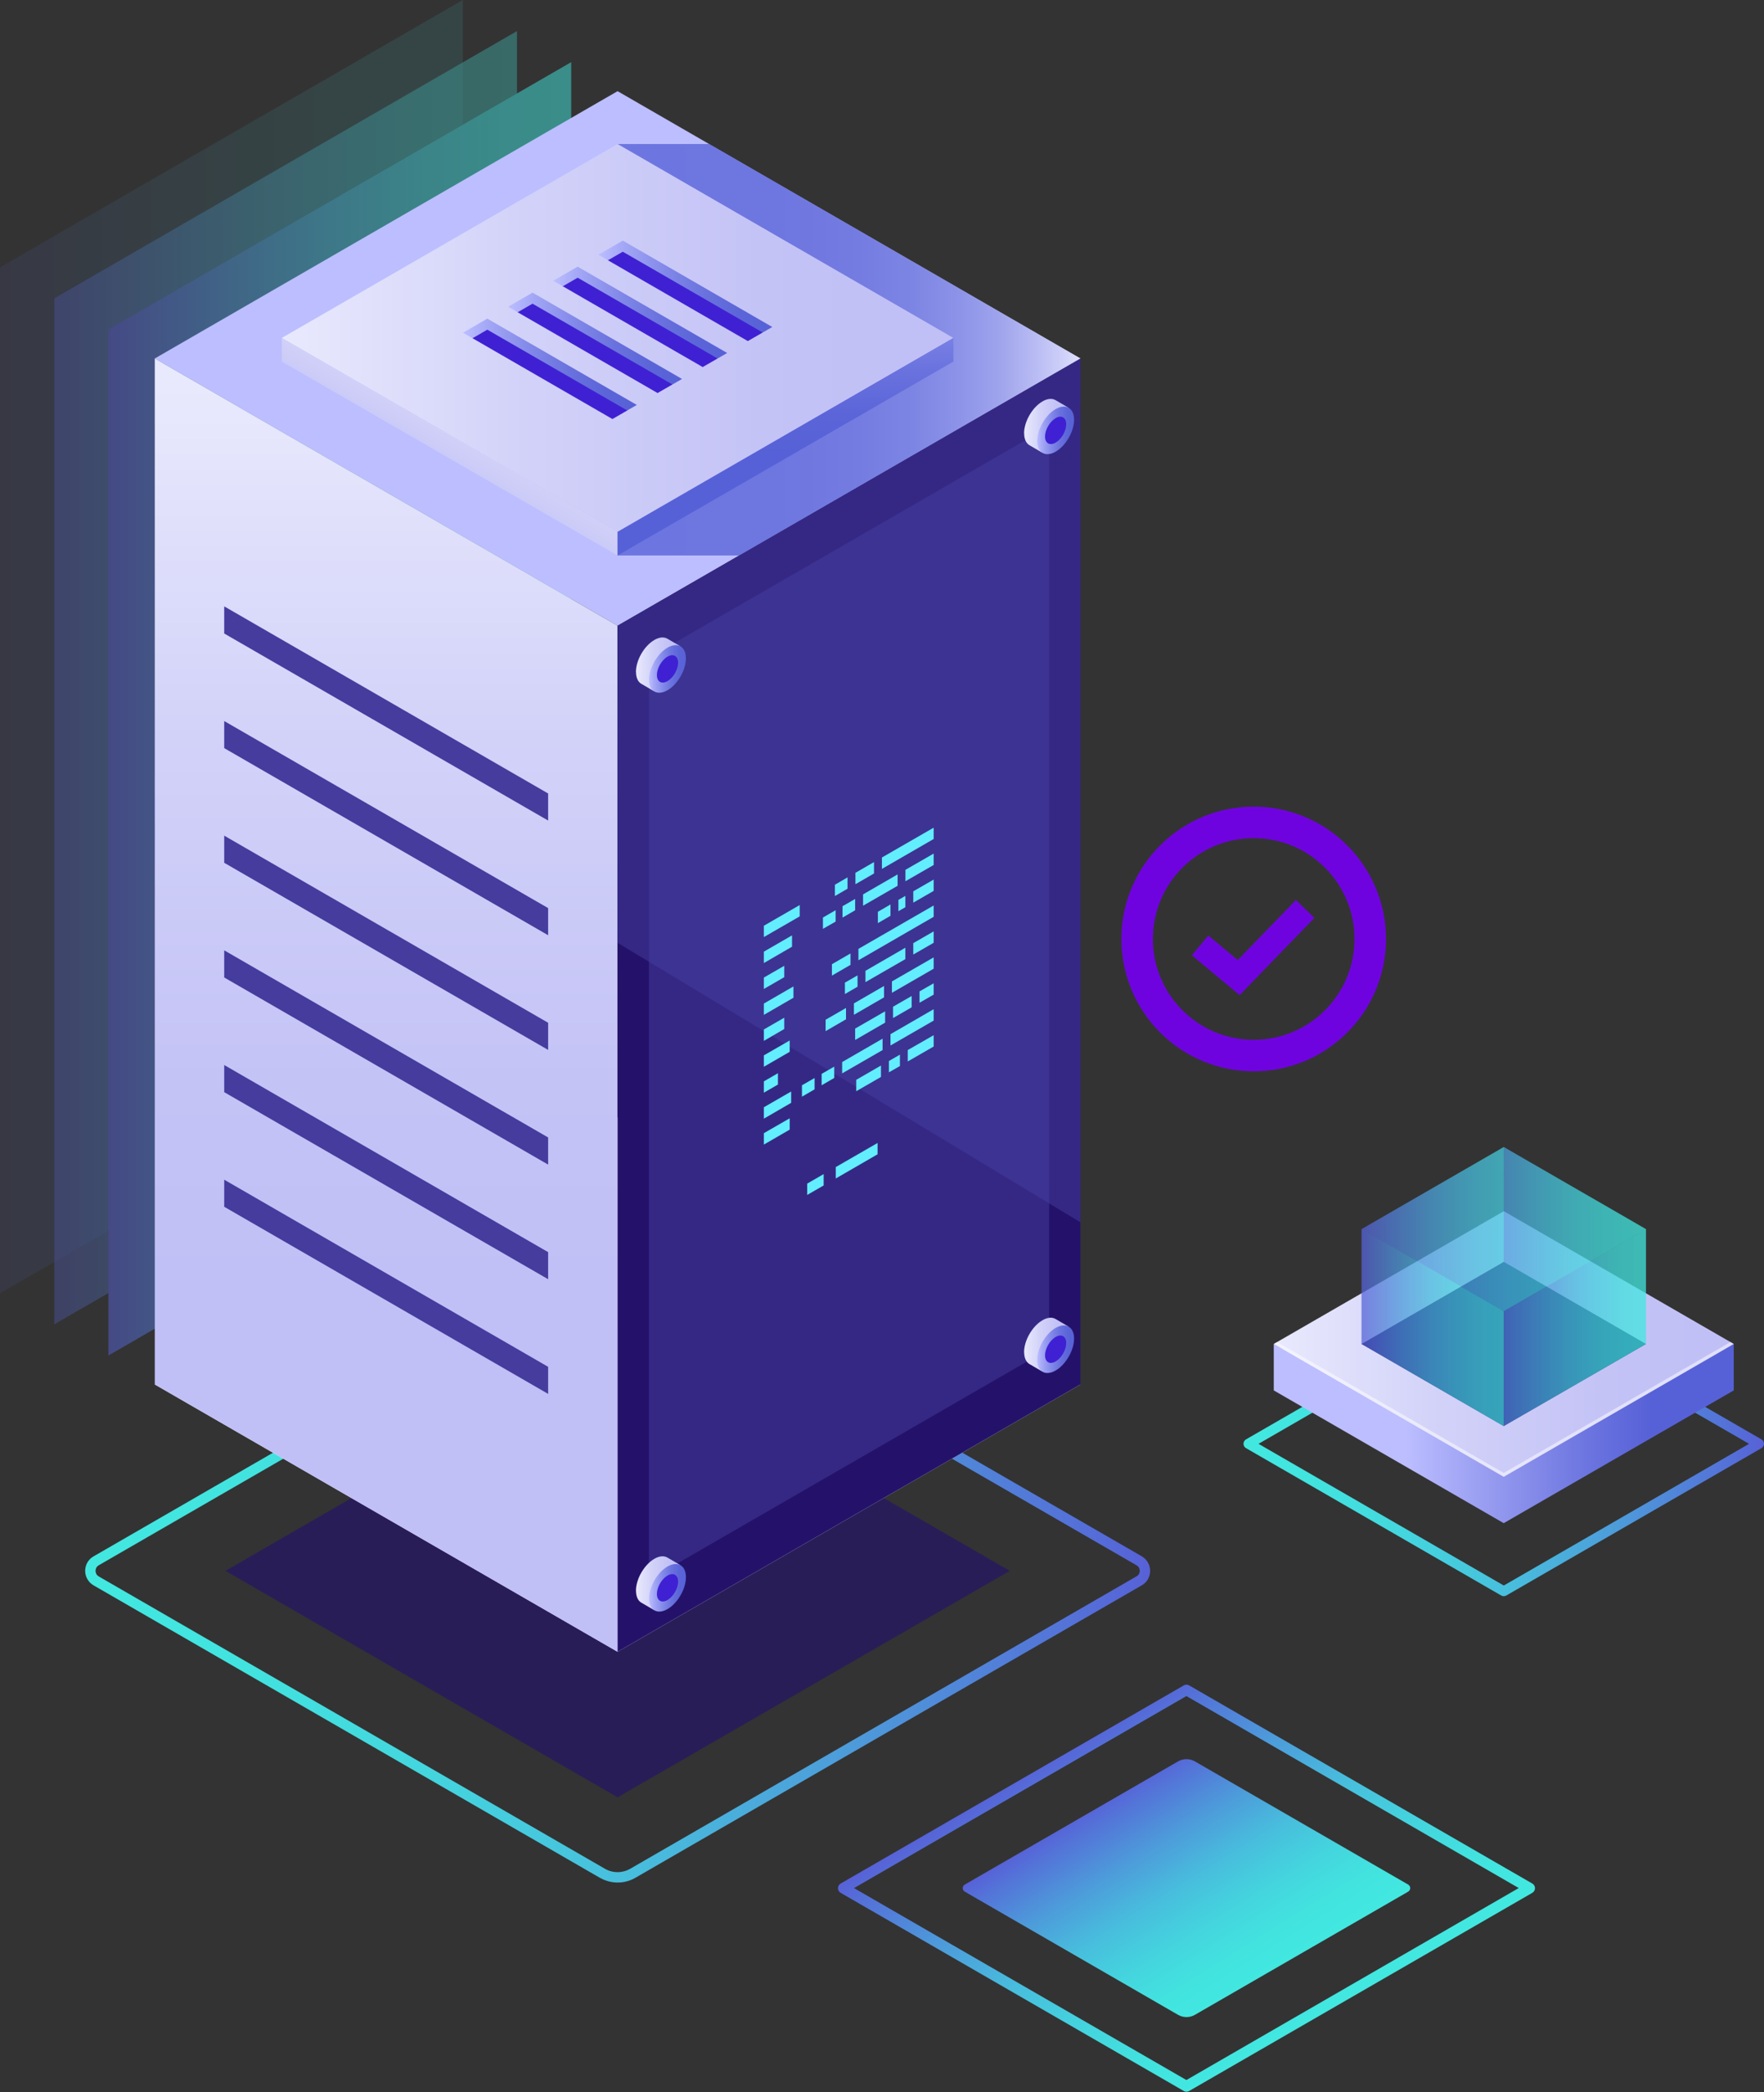 <svg width="280" height="332" viewBox="0 0 280 332" fill="none" xmlns="http://www.w3.org/2000/svg">
<rect x="0" y="0" width="280" height="332" fill="#333333" stroke="none"/>
<g clip-path="url(#clip0_1777_8277)">
<g opacity="0.5">
<path opacity="0.2" d="M73.461 0V162.817L0 205.226V42.42L73.461 0Z" fill="url(#paint0_linear_1777_8277)"/>
<path opacity="0.6" d="M82.065 4.93V167.747L8.604 210.156V47.35L82.065 4.93Z" fill="url(#paint1_linear_1777_8277)"/>
<path d="M90.669 9.859V172.676L17.208 215.097V52.28L90.669 9.859Z" fill="url(#paint2_linear_1777_8277)"/>
</g>
<path d="M98.029 99.296L171.501 56.887L98.029 14.467L24.568 56.887L98.029 99.296Z" fill="#BCBEFF"/>
<path d="M95.218 297.979L14.858 251.574C14.029 251.09 13.522 250.226 13.522 249.27C13.522 248.314 14.017 247.439 14.858 246.967L95.23 200.561C96.958 199.559 99.111 199.559 100.851 200.561L181.223 246.955C182.052 247.439 182.559 248.303 182.559 249.27C182.559 250.238 182.063 251.102 181.223 251.574L100.851 297.979C99.987 298.486 99.008 298.728 98.04 298.728C97.073 298.728 96.094 298.475 95.23 297.979H95.218ZM180.393 250.157C180.854 249.892 180.912 249.443 180.912 249.27C180.912 249.098 180.865 248.648 180.393 248.383L100.033 201.989C98.812 201.287 97.28 201.287 96.048 201.989L15.676 248.383C15.215 248.648 15.169 249.098 15.169 249.27C15.169 249.443 15.215 249.892 15.676 250.157L96.036 296.551C97.269 297.265 98.789 297.254 100.021 296.551L180.393 250.146V250.157Z" fill="url(#paint3_linear_1777_8277)"/>
<g opacity="0.67">
<path d="M98.029 285.206L160.283 249.27L98.029 213.334L35.786 249.27L98.029 285.206Z" fill="#24126A"/>
</g>
<path d="M98.029 262.113L171.501 219.692L98.029 177.283L24.568 219.692L98.029 262.113Z" fill="white"/>
<path d="M24.568 56.887V219.692L98.029 262.113V99.296L24.568 56.887Z" fill="url(#paint4_linear_1777_8277)"/>
<path d="M171.501 56.887V219.692L98.029 262.113V99.296L171.501 56.887Z" fill="#24126A"/>
<g opacity="0.51">
<path d="M166.526 67.679V214.026L103.004 250.699V104.352L166.526 67.679Z" fill="#453C9E"/>
</g>
<path d="M35.59 96.221V100.528L87.006 130.21V125.914L35.59 96.221Z" fill="#453C9E"/>
<path d="M35.59 114.419V118.715L87.006 148.408V144.101L35.59 114.419Z" fill="#453C9E"/>
<path d="M35.59 132.605V136.913L87.006 166.606V162.299L35.59 132.605Z" fill="#453C9E"/>
<path d="M35.59 150.804V155.112L87.006 184.805V180.497L35.59 150.804Z" fill="#453C9E"/>
<path d="M35.59 169.002V173.31L87.006 202.992V198.695L35.59 169.002Z" fill="#453C9E"/>
<path d="M35.59 187.2V191.497L87.006 221.19V216.894L35.59 187.2Z" fill="#453C9E"/>
<path opacity="0.78" d="M98.029 88.147H117.333L171.501 56.887L112.564 22.852H98.029V88.147Z" fill="url(#paint5_linear_1777_8277)"/>
<path d="M98.029 84.403L151.333 53.627L98.029 22.852L44.724 53.627L98.029 84.403Z" fill="url(#paint6_linear_1777_8277)"/>
<path d="M44.724 53.627V57.371L98.029 88.147V84.403L44.724 53.627Z" fill="url(#paint7_linear_1777_8277)"/>
<path d="M151.334 53.627V57.371L98.029 88.147V84.403L151.334 53.627Z" fill="url(#paint8_linear_1777_8277)"/>
<path d="M118.703 54.123L121.065 52.764L120.869 51.658L98.973 38.907L95.933 40.359L96.497 41.303L118.703 54.123Z" fill="#3F21D3"/>
<path d="M98.858 39.944L96.497 41.303L94.977 40.428L98.858 38.182L122.585 51.888L121.065 52.764L98.858 39.944Z" fill="url(#paint9_linear_1777_8277)"/>
<path d="M111.539 58.246L113.901 56.887L113.705 55.781L91.809 43.031L88.769 44.482L89.333 45.427L111.539 58.246Z" fill="#3F21D3"/>
<path d="M91.694 44.068L89.333 45.427L87.812 44.551L91.694 42.317L115.421 56.012L113.901 56.887L91.694 44.068Z" fill="url(#paint10_linear_1777_8277)"/>
<path d="M104.375 62.369L106.736 61.01L106.54 59.905L84.645 47.154L81.604 48.606L82.169 49.55L104.375 62.369Z" fill="#3F21D3"/>
<path d="M84.53 48.191L82.169 49.55L80.648 48.675L84.53 46.44L108.257 60.135L106.736 61.01L84.53 48.191Z" fill="url(#paint11_linear_1777_8277)"/>
<path d="M97.211 66.493L99.572 65.134L99.376 64.028L77.469 51.289L74.429 52.729L75.005 53.673L97.211 66.493Z" fill="#3F21D3"/>
<path d="M77.354 52.314L75.004 53.673L73.484 52.798L77.354 50.564L101.081 64.258L99.561 65.134L77.354 52.314Z" fill="url(#paint12_linear_1777_8277)"/>
<g opacity="0.51">
<path d="M171.501 193.961L98.029 149.606V99.296L171.501 56.887V193.961Z" fill="#453C9E"/>
</g>
<path d="M100.943 106.621C100.943 104.755 102.256 102.486 103.868 101.553C104.675 101.081 105.412 101.046 105.942 101.357L108.015 102.567L106.736 102.613C106.771 102.809 106.794 103.016 106.794 103.246C106.794 105.112 105.481 107.381 103.868 108.314C103.65 108.441 103.442 108.533 103.246 108.591L103.845 109.708L101.818 108.522C101.277 108.222 100.954 107.566 100.954 106.621H100.943Z" fill="url(#paint13_linear_1777_8277)"/>
<path d="M103.028 107.842C103.028 109.708 104.341 110.457 105.953 109.535C107.566 108.602 108.879 106.333 108.879 104.467C108.879 102.601 107.566 101.853 105.953 102.774C104.341 103.707 103.028 105.976 103.028 107.842Z" fill="url(#paint14_linear_1777_8277)"/>
<path d="M104.271 107.116C104.271 108.188 105.02 108.625 105.953 108.084C106.886 107.543 107.635 106.241 107.635 105.17C107.635 104.099 106.886 103.661 105.953 104.202C105.02 104.744 104.271 106.045 104.271 107.116Z" fill="#3F21D3"/>
<path d="M162.552 68.762C162.552 66.896 163.865 64.627 165.478 63.694C166.284 63.222 167.021 63.187 167.551 63.498L169.624 64.708L168.346 64.754C168.38 64.95 168.403 65.157 168.403 65.387C168.403 67.253 167.09 69.522 165.478 70.455C165.259 70.582 165.051 70.674 164.856 70.732L165.454 71.849L163.427 70.662C162.898 70.363 162.564 69.707 162.564 68.762H162.552Z" fill="url(#paint15_linear_1777_8277)"/>
<path d="M164.637 69.983C164.637 71.849 165.95 72.597 167.562 71.676C169.175 70.755 170.488 68.474 170.488 66.608C170.488 64.742 169.175 63.994 167.562 64.915C165.95 65.836 164.637 68.117 164.637 69.983Z" fill="url(#paint16_linear_1777_8277)"/>
<path d="M165.881 69.269C165.881 70.34 166.629 70.778 167.562 70.236C168.495 69.695 169.244 68.393 169.244 67.322C169.244 66.251 168.495 65.813 167.562 66.355C166.629 66.896 165.881 68.198 165.881 69.269Z" fill="#3F21D3"/>
<path d="M100.943 252.426C100.943 250.56 102.256 248.291 103.868 247.358C104.675 246.886 105.412 246.852 105.942 247.163L108.015 248.372L106.736 248.418C106.771 248.614 106.794 248.821 106.794 249.052C106.794 250.917 105.481 253.187 103.868 254.119C103.65 254.246 103.442 254.338 103.246 254.396L103.845 255.513L101.818 254.327C101.277 254.027 100.954 253.371 100.954 252.426H100.943Z" fill="url(#paint17_linear_1777_8277)"/>
<path d="M103.028 253.647C103.028 255.513 104.341 256.262 105.953 255.34C107.566 254.407 108.879 252.138 108.879 250.272C108.879 248.407 107.566 247.658 105.953 248.579C104.341 249.512 103.028 251.781 103.028 253.647Z" fill="url(#paint18_linear_1777_8277)"/>
<path d="M104.271 252.933C104.271 254.004 105.02 254.442 105.953 253.901C106.886 253.359 107.635 252.058 107.635 250.987C107.635 249.915 106.886 249.478 105.953 250.019C105.02 250.56 104.271 251.862 104.271 252.933Z" fill="#3F21D3"/>
<path d="M162.552 214.567C162.552 212.701 163.865 210.432 165.478 209.499C166.284 209.027 167.021 208.992 167.551 209.303L169.624 210.513L168.346 210.559C168.38 210.755 168.403 210.962 168.403 211.192C168.403 213.058 167.09 215.327 165.478 216.26C165.259 216.387 165.051 216.479 164.856 216.537L165.454 217.654L163.427 216.467C162.898 216.168 162.564 215.511 162.564 214.567H162.552Z" fill="url(#paint19_linear_1777_8277)"/>
<path d="M164.637 215.788C164.637 217.654 165.95 218.402 167.562 217.481C169.175 216.548 170.488 214.279 170.488 212.413C170.488 210.547 169.175 209.799 167.562 210.72C165.95 211.653 164.637 213.922 164.637 215.788Z" fill="url(#paint20_linear_1777_8277)"/>
<path d="M165.881 215.074C165.881 216.145 166.629 216.583 167.562 216.041C168.495 215.5 169.244 214.198 169.244 213.127C169.244 212.056 168.495 211.618 167.562 212.16C166.629 212.701 165.881 214.003 165.881 215.074Z" fill="#3F21D3"/>
<path d="M238.294 253.187L197.774 229.794C197.532 229.655 197.382 229.391 197.382 229.103C197.382 228.815 197.532 228.561 197.774 228.412L238.294 205.019C238.536 204.88 238.847 204.88 239.088 205.019L279.608 228.412C279.85 228.55 280 228.815 280 229.103C280 229.391 279.85 229.644 279.608 229.794L239.088 253.187C238.962 253.256 238.823 253.29 238.697 253.29C238.57 253.29 238.42 253.256 238.305 253.187H238.294ZM238.697 206.631L199.766 229.114L238.697 251.597L277.627 229.114L238.697 206.643V206.631Z" fill="url(#paint21_linear_1777_8277)"/>
<path d="M202.185 220.637V213.265L238.697 233.41L275.197 213.265V220.637L238.685 241.703L202.185 220.637Z" fill="url(#paint22_linear_1777_8277)"/>
<path d="M238.685 234.343L275.197 213.265L238.697 192.199L202.185 213.265L238.685 234.343Z" fill="url(#paint23_linear_1777_8277)"/>
<path opacity="0.5" d="M238.685 233.733L274.667 212.966L275.197 213.265L238.685 234.343L202.185 213.265L202.715 212.966L238.685 233.733Z" fill="white"/>
<path d="M238.685 226.292L261.26 213.266L238.697 200.239L216.122 213.266L238.685 226.292Z" fill="#0F054C"/>
<path opacity="0.5" d="M238.685 226.292L261.26 213.266L238.697 200.239L216.122 213.266L238.685 226.292Z" fill="url(#paint24_linear_1777_8277)"/>
<path opacity="0.5" d="M238.697 182.017L216.122 195.044V213.265L238.697 200.239V182.017Z" fill="url(#paint25_linear_1777_8277)"/>
<path opacity="0.5" d="M238.685 200.239L261.26 213.265V195.044L238.697 182.017L238.685 200.239Z" fill="url(#paint26_linear_1777_8277)"/>
<path opacity="0.5" d="M238.685 208.071L261.26 195.044L238.697 182.017L216.122 195.044L238.685 208.071Z" fill="url(#paint27_linear_1777_8277)"/>
<path opacity="0.5" d="M238.685 208.071V226.292L216.122 213.266V195.044L238.685 208.071Z" fill="url(#paint28_linear_1777_8277)"/>
<path opacity="0.5" d="M261.26 195.044V213.266L238.685 226.292V208.071L261.26 195.044Z" fill="url(#paint29_linear_1777_8277)"/>
<g style="mix-blend-mode:lighten">
<path d="M139.988 137.881L148.201 133.135V131.339L139.988 136.072V137.881Z" fill="#62EEFF"/>
<path d="M135.784 140.311L138.733 138.606V136.798L135.784 138.503V140.311Z" fill="#62EEFF"/>
<path d="M132.525 142.188L134.529 141.025V139.228L132.525 140.392V142.188Z" fill="#62EEFF"/>
<path d="M143.72 139.839L148.201 137.259V135.45L143.72 138.03V139.839Z" fill="#62EEFF"/>
<path d="M136.994 143.72L142.476 140.564V138.756L136.994 141.924V143.72Z" fill="#62EEFF"/>
<path d="M133.734 145.609L135.738 144.446V142.649L133.734 143.801V145.609Z" fill="#62EEFF"/>
<path d="M130.624 147.395L132.64 146.243V144.435L130.624 145.598V147.395Z" fill="#62EEFF"/>
<path d="M144.964 143.237L148.201 141.371V139.574L144.964 141.44V143.237Z" fill="#62EEFF"/>
<path d="M142.603 144.596L143.709 143.962V142.166L142.603 142.799V144.596Z" fill="#62EEFF"/>
<path d="M139.344 146.485L141.348 145.321V143.525L139.344 144.688V146.485Z" fill="#62EEFF"/>
<path d="M136.257 152.382L148.201 145.483V143.686L136.257 150.573V152.382Z" fill="#62EEFF"/>
<path d="M132.052 154.812L135.001 153.107V151.299L132.052 153.004V154.812Z" fill="#62EEFF"/>
<path d="M144.964 151.472L148.201 149.606V147.798L144.964 149.664V151.472Z" fill="#62EEFF"/>
<path d="M137.374 155.849L143.709 152.197V150.389L137.374 154.052V155.849Z" fill="#62EEFF"/>
<path d="M134.114 157.738L136.118 156.574V154.778L134.114 155.929V157.738Z" fill="#62EEFF"/>
<path d="M141.578 157.542L148.201 153.718V151.921L141.578 155.734V157.542Z" fill="#62EEFF"/>
<path d="M135.542 161.032L140.322 158.268V156.459L135.542 159.224V161.032Z" fill="#62EEFF"/>
<path d="M131.051 163.623L134.287 161.746V159.949L131.051 161.815V163.623Z" fill="#62EEFF"/>
<path d="M145.955 159.12L148.201 157.83V156.033L145.955 157.323V159.12Z" fill="#62EEFF"/>
<path d="M141.751 161.55L144.711 159.845V158.049L141.751 159.753V161.55Z" fill="#62EEFF"/>
<path d="M135.738 165.029L140.495 162.276V160.479L135.738 163.22V165.029Z" fill="#62EEFF"/>
<path d="M141.347 165.904L148.201 161.953V160.145L141.347 164.107V165.904Z" fill="#62EEFF"/>
<path d="M133.677 170.327L140.092 166.629V164.821L133.677 168.53V170.327Z" fill="#62EEFF"/>
<path d="M130.417 172.216L132.421 171.052V169.256L130.417 170.407V172.216Z" fill="#62EEFF"/>
<path d="M127.296 174.024L129.3 172.861V171.064L127.296 172.216V174.024Z" fill="#62EEFF"/>
<path d="M144.089 168.438L148.201 166.065V164.268L144.089 166.629V168.438Z" fill="#62EEFF"/>
<path d="M126.939 145.413L121.249 148.696V146.899L126.939 143.617V145.413Z" fill="#62EEFF"/>
<path d="M125.718 150.228L121.249 152.819V151.011L125.718 148.431V150.228Z" fill="#62EEFF"/>
<path d="M124.485 155.065L121.249 156.931V155.123L124.485 153.257V155.065Z" fill="#62EEFF"/>
<path d="M125.948 158.325L121.249 161.043V159.247L125.948 156.528V158.325Z" fill="#62EEFF"/>
<path d="M124.485 163.289L121.249 165.167V163.358L124.485 161.492V163.289Z" fill="#62EEFF"/>
<path d="M125.349 166.906L121.249 169.279V167.47L125.349 165.109V166.906Z" fill="#62EEFF"/>
<path d="M123.483 172.1L121.249 173.39V171.594L123.483 170.304V172.1Z" fill="#62EEFF"/>
<path d="M125.58 175.003L121.249 177.514V175.705L125.58 173.206V175.003Z" fill="#62EEFF"/>
<path d="M125.349 179.253L121.249 181.626V179.817L125.349 177.456V179.253Z" fill="#62EEFF"/>
<path d="M141.094 170.165L142.845 169.163V167.355L141.094 168.369V170.165Z" fill="#62EEFF"/>
<path d="M135.911 173.16L139.839 170.891V169.083L135.911 171.352V173.16Z" fill="#62EEFF"/>
<path d="M132.663 187.005L139.297 183.169V181.372L132.663 185.196V187.005Z" fill="#62EEFF"/>
<path d="M128.125 189.619L130.74 188.11V186.313L128.125 187.822V189.619Z" fill="#62EEFF"/>
</g>
<path d="M188.329 331.923C188.179 331.923 188.03 331.888 187.903 331.808L133.435 300.364C133.17 300.214 133.009 299.926 133.009 299.627C133.009 299.327 133.17 299.039 133.435 298.889L187.903 267.446C188.168 267.296 188.49 267.296 188.755 267.446L243.223 298.889C243.488 299.039 243.649 299.327 243.649 299.627C243.649 299.926 243.488 300.214 243.223 300.364L188.755 331.808C188.628 331.888 188.479 331.923 188.329 331.923ZM135.566 299.615L188.317 330.068L241.069 299.604L188.317 269.139L135.566 299.604V299.615Z" fill="url(#paint30_linear_1777_8277)"/>
<path d="M189.665 319.725L223.516 300.179C223.954 299.926 223.954 299.304 223.516 299.051L189.665 279.505C188.836 279.033 187.822 279.033 186.993 279.505L153.142 299.051C152.704 299.304 152.704 299.926 153.142 300.179L186.993 319.725C187.822 320.198 188.836 320.198 189.665 319.725Z" fill="url(#paint31_linear_1777_8277)"/>
<path d="M190.489 150.021L196.617 155.128L207.17 144.234" stroke="#6F03E0" stroke-width="4.085"/>
<circle cx="199" cy="149" r="18.5" stroke="#6F03E0" stroke-width="5"/>
</g>
<defs>
<linearGradient id="paint0_linear_1777_8277" x1="73.473" y1="102.613" x2="0" y2="102.613" gradientUnits="userSpaceOnUse">
<stop stop-color="#42E8E0"/>
<stop offset="0.15" stop-color="#42E3DF"/>
<stop offset="0.33" stop-color="#44D4DE"/>
<stop offset="0.52" stop-color="#48BDDD"/>
<stop offset="0.72" stop-color="#4D9BDA"/>
<stop offset="0.93" stop-color="#5471D8"/>
<stop offset="1" stop-color="#5761D7"/>
</linearGradient>
<linearGradient id="paint1_linear_1777_8277" x1="82.065" y1="107.543" x2="8.604" y2="107.543" gradientUnits="userSpaceOnUse">
<stop stop-color="#42E8E0"/>
<stop offset="0.15" stop-color="#42E3DF"/>
<stop offset="0.33" stop-color="#44D4DE"/>
<stop offset="0.52" stop-color="#48BDDD"/>
<stop offset="0.72" stop-color="#4D9BDA"/>
<stop offset="0.93" stop-color="#5471D8"/>
<stop offset="1" stop-color="#5761D7"/>
</linearGradient>
<linearGradient id="paint2_linear_1777_8277" x1="90.669" y1="112.472" x2="17.208" y2="112.472" gradientUnits="userSpaceOnUse">
<stop stop-color="#42E8E0"/>
<stop offset="0.15" stop-color="#42E3DF"/>
<stop offset="0.33" stop-color="#44D4DE"/>
<stop offset="0.52" stop-color="#48BDDD"/>
<stop offset="0.72" stop-color="#4D9BDA"/>
<stop offset="0.93" stop-color="#5471D8"/>
<stop offset="1" stop-color="#5761D7"/>
</linearGradient>
<linearGradient id="paint3_linear_1777_8277" x1="182.547" y1="249.27" x2="13.522" y2="249.27" gradientUnits="userSpaceOnUse">
<stop stop-color="#5761D7"/>
<stop offset="0.07" stop-color="#5471D8"/>
<stop offset="0.28" stop-color="#4D9BDA"/>
<stop offset="0.48" stop-color="#48BDDD"/>
<stop offset="0.67" stop-color="#44D4DE"/>
<stop offset="0.85" stop-color="#42E3DF"/>
<stop offset="1" stop-color="#42E8E0"/>
</linearGradient>
<linearGradient id="paint4_linear_1777_8277" x1="61.298" y1="216.272" x2="61.298" y2="61.241" gradientUnits="userSpaceOnUse">
<stop stop-color="#C0BFF6"/>
<stop offset="0.29" stop-color="#C4C3F6"/>
<stop offset="0.64" stop-color="#D2D2F9"/>
<stop offset="1" stop-color="#E9E9FD"/>
</linearGradient>
<linearGradient id="paint5_linear_1777_8277" x1="171.501" y1="55.505" x2="98.029" y2="55.505" gradientUnits="userSpaceOnUse">
<stop stop-color="#E9E9FD"/>
<stop offset="0.04" stop-color="#D3D4F7"/>
<stop offset="0.11" stop-color="#B2B5EE"/>
<stop offset="0.18" stop-color="#959BE7"/>
<stop offset="0.27" stop-color="#7E85E1"/>
<stop offset="0.36" stop-color="#6C75DC"/>
<stop offset="0.48" stop-color="#6069D9"/>
<stop offset="0.64" stop-color="#5962D7"/>
<stop offset="1" stop-color="#5761D7"/>
</linearGradient>
<linearGradient id="paint6_linear_1777_8277" x1="151.333" y1="53.627" x2="44.724" y2="53.627" gradientUnits="userSpaceOnUse">
<stop stop-color="#C0BFF6"/>
<stop offset="0.29" stop-color="#C4C3F6"/>
<stop offset="0.64" stop-color="#D2D2F9"/>
<stop offset="1" stop-color="#E9E9FD"/>
</linearGradient>
<linearGradient id="paint7_linear_1777_8277" x1="64.5" y1="82.906" x2="77.458" y2="60.273" gradientUnits="userSpaceOnUse">
<stop stop-color="#C0BFF6"/>
<stop offset="0.29" stop-color="#C4C3F6"/>
<stop offset="0.64" stop-color="#D2D2F9"/>
<stop offset="1" stop-color="#E9E9FD"/>
</linearGradient>
<linearGradient id="paint8_linear_1777_8277" x1="124.681" y1="72.171" x2="124.681" y2="37.652" gradientUnits="userSpaceOnUse">
<stop stop-color="#5761D7"/>
<stop offset="0.18" stop-color="#5B65D8"/>
<stop offset="0.39" stop-color="#6A72DE"/>
<stop offset="0.61" stop-color="#8188E8"/>
<stop offset="0.85" stop-color="#A2A6F5"/>
<stop offset="1" stop-color="#BCBEFF"/>
</linearGradient>
<linearGradient id="paint9_linear_1777_8277" x1="122.585" y1="45.473" x2="94.977" y2="45.473" gradientUnits="userSpaceOnUse">
<stop stop-color="#5761D7"/>
<stop offset="0.18" stop-color="#5B65D8"/>
<stop offset="0.39" stop-color="#6A72DE"/>
<stop offset="0.61" stop-color="#8188E8"/>
<stop offset="0.85" stop-color="#A2A6F5"/>
<stop offset="1" stop-color="#BCBEFF"/>
</linearGradient>
<linearGradient id="paint10_linear_1777_8277" x1="115.421" y1="49.596" x2="87.812" y2="49.596" gradientUnits="userSpaceOnUse">
<stop stop-color="#5761D7"/>
<stop offset="0.18" stop-color="#5B65D8"/>
<stop offset="0.39" stop-color="#6A72DE"/>
<stop offset="0.61" stop-color="#8188E8"/>
<stop offset="0.85" stop-color="#A2A6F5"/>
<stop offset="1" stop-color="#BCBEFF"/>
</linearGradient>
<linearGradient id="paint11_linear_1777_8277" x1="108.257" y1="53.719" x2="80.648" y2="53.719" gradientUnits="userSpaceOnUse">
<stop stop-color="#5761D7"/>
<stop offset="0.18" stop-color="#5B65D8"/>
<stop offset="0.39" stop-color="#6A72DE"/>
<stop offset="0.61" stop-color="#8188E8"/>
<stop offset="0.85" stop-color="#A2A6F5"/>
<stop offset="1" stop-color="#BCBEFF"/>
</linearGradient>
<linearGradient id="paint12_linear_1777_8277" x1="101.093" y1="57.843" x2="73.484" y2="57.843" gradientUnits="userSpaceOnUse">
<stop stop-color="#5761D7"/>
<stop offset="0.18" stop-color="#5B65D8"/>
<stop offset="0.39" stop-color="#6A72DE"/>
<stop offset="0.61" stop-color="#8188E8"/>
<stop offset="0.85" stop-color="#A2A6F5"/>
<stop offset="1" stop-color="#BCBEFF"/>
</linearGradient>
<linearGradient id="paint13_linear_1777_8277" x1="108.015" y1="105.435" x2="100.943" y2="105.435" gradientUnits="userSpaceOnUse">
<stop stop-color="#C0BFF6"/>
<stop offset="0.29" stop-color="#C4C3F6"/>
<stop offset="0.64" stop-color="#D2D2F9"/>
<stop offset="1" stop-color="#E9E9FD"/>
</linearGradient>
<linearGradient id="paint14_linear_1777_8277" x1="108.867" y1="106.149" x2="103.028" y2="106.149" gradientUnits="userSpaceOnUse">
<stop stop-color="#5761D7"/>
<stop offset="0.18" stop-color="#5B65D8"/>
<stop offset="0.39" stop-color="#6A72DE"/>
<stop offset="0.61" stop-color="#8188E8"/>
<stop offset="0.85" stop-color="#A2A6F5"/>
<stop offset="1" stop-color="#BCBEFF"/>
</linearGradient>
<linearGradient id="paint15_linear_1777_8277" x1="169.624" y1="67.576" x2="162.552" y2="67.576" gradientUnits="userSpaceOnUse">
<stop stop-color="#C0BFF6"/>
<stop offset="0.29" stop-color="#C4C3F6"/>
<stop offset="0.64" stop-color="#D2D2F9"/>
<stop offset="1" stop-color="#E9E9FD"/>
</linearGradient>
<linearGradient id="paint16_linear_1777_8277" x1="170.488" y1="68.29" x2="164.637" y2="68.29" gradientUnits="userSpaceOnUse">
<stop stop-color="#5761D7"/>
<stop offset="0.18" stop-color="#5B65D8"/>
<stop offset="0.39" stop-color="#6A72DE"/>
<stop offset="0.61" stop-color="#8188E8"/>
<stop offset="0.85" stop-color="#A2A6F5"/>
<stop offset="1" stop-color="#BCBEFF"/>
</linearGradient>
<linearGradient id="paint17_linear_1777_8277" x1="108.015" y1="251.24" x2="100.943" y2="251.24" gradientUnits="userSpaceOnUse">
<stop stop-color="#C0BFF6"/>
<stop offset="0.29" stop-color="#C4C3F6"/>
<stop offset="0.64" stop-color="#D2D2F9"/>
<stop offset="1" stop-color="#E9E9FD"/>
</linearGradient>
<linearGradient id="paint18_linear_1777_8277" x1="108.867" y1="251.966" x2="103.028" y2="251.966" gradientUnits="userSpaceOnUse">
<stop stop-color="#5761D7"/>
<stop offset="0.18" stop-color="#5B65D8"/>
<stop offset="0.39" stop-color="#6A72DE"/>
<stop offset="0.61" stop-color="#8188E8"/>
<stop offset="0.85" stop-color="#A2A6F5"/>
<stop offset="1" stop-color="#BCBEFF"/>
</linearGradient>
<linearGradient id="paint19_linear_1777_8277" x1="169.624" y1="213.381" x2="162.552" y2="213.381" gradientUnits="userSpaceOnUse">
<stop stop-color="#C0BFF6"/>
<stop offset="0.29" stop-color="#C4C3F6"/>
<stop offset="0.64" stop-color="#D2D2F9"/>
<stop offset="1" stop-color="#E9E9FD"/>
</linearGradient>
<linearGradient id="paint20_linear_1777_8277" x1="170.488" y1="214.106" x2="164.637" y2="214.106" gradientUnits="userSpaceOnUse">
<stop stop-color="#5761D7"/>
<stop offset="0.18" stop-color="#5B65D8"/>
<stop offset="0.39" stop-color="#6A72DE"/>
<stop offset="0.61" stop-color="#8188E8"/>
<stop offset="0.85" stop-color="#A2A6F5"/>
<stop offset="1" stop-color="#BCBEFF"/>
</linearGradient>
<linearGradient id="paint21_linear_1777_8277" x1="280" y1="229.114" x2="197.382" y2="229.114" gradientUnits="userSpaceOnUse">
<stop stop-color="#5761D7"/>
<stop offset="0.07" stop-color="#5471D8"/>
<stop offset="0.28" stop-color="#4D9BDA"/>
<stop offset="0.48" stop-color="#48BDDD"/>
<stop offset="0.67" stop-color="#44D4DE"/>
<stop offset="0.85" stop-color="#42E3DF"/>
<stop offset="1" stop-color="#42E8E0"/>
</linearGradient>
<linearGradient id="paint22_linear_1777_8277" x1="275.197" y1="227.49" x2="223.171" y2="227.49" gradientUnits="userSpaceOnUse">
<stop offset="0.25" stop-color="#5761D7"/>
<stop offset="0.44" stop-color="#6B74DF"/>
<stop offset="0.82" stop-color="#A1A5F4"/>
<stop offset="1" stop-color="#BCBEFF"/>
</linearGradient>
<linearGradient id="paint23_linear_1777_8277" x1="275.197" y1="213.265" x2="202.197" y2="213.265" gradientUnits="userSpaceOnUse">
<stop stop-color="#C0BFF6"/>
<stop offset="0.29" stop-color="#C4C3F6"/>
<stop offset="0.64" stop-color="#D2D2F9"/>
<stop offset="1" stop-color="#E9E9FD"/>
</linearGradient>
<linearGradient id="paint24_linear_1777_8277" x1="261.26" y1="213.266" x2="216.122" y2="213.266" gradientUnits="userSpaceOnUse">
<stop stop-color="#42E8E0"/>
<stop offset="0.15" stop-color="#42E3DF"/>
<stop offset="0.33" stop-color="#44D4DE"/>
<stop offset="0.52" stop-color="#48BDDD"/>
<stop offset="0.72" stop-color="#4D9BDA"/>
<stop offset="0.93" stop-color="#5471D8"/>
<stop offset="1" stop-color="#5761D7"/>
</linearGradient>
<linearGradient id="paint25_linear_1777_8277" x1="238.697" y1="197.636" x2="216.122" y2="197.636" gradientUnits="userSpaceOnUse">
<stop stop-color="#42E8E0"/>
<stop offset="0.15" stop-color="#42E3DF"/>
<stop offset="0.33" stop-color="#44D4DE"/>
<stop offset="0.52" stop-color="#48BDDD"/>
<stop offset="0.72" stop-color="#4D9BDA"/>
<stop offset="0.93" stop-color="#5471D8"/>
<stop offset="1" stop-color="#5761D7"/>
</linearGradient>
<linearGradient id="paint26_linear_1777_8277" x1="261.26" y1="197.636" x2="238.697" y2="197.636" gradientUnits="userSpaceOnUse">
<stop stop-color="#42E8E0"/>
<stop offset="0.15" stop-color="#42E3DF"/>
<stop offset="0.33" stop-color="#44D4DE"/>
<stop offset="0.52" stop-color="#48BDDD"/>
<stop offset="0.72" stop-color="#4D9BDA"/>
<stop offset="0.93" stop-color="#5471D8"/>
<stop offset="1" stop-color="#5761D7"/>
</linearGradient>
<linearGradient id="paint27_linear_1777_8277" x1="261.26" y1="195.044" x2="216.122" y2="195.044" gradientUnits="userSpaceOnUse">
<stop stop-color="#42E8E0"/>
<stop offset="0.15" stop-color="#42E3DF"/>
<stop offset="0.33" stop-color="#44D4DE"/>
<stop offset="0.52" stop-color="#48BDDD"/>
<stop offset="0.72" stop-color="#4D9BDA"/>
<stop offset="0.93" stop-color="#5471D8"/>
<stop offset="1" stop-color="#5761D7"/>
</linearGradient>
<linearGradient id="paint28_linear_1777_8277" x1="238.697" y1="210.674" x2="216.122" y2="210.674" gradientUnits="userSpaceOnUse">
<stop stop-color="#42E8E0"/>
<stop offset="0.15" stop-color="#42E3DF"/>
<stop offset="0.33" stop-color="#44D4DE"/>
<stop offset="0.52" stop-color="#48BDDD"/>
<stop offset="0.72" stop-color="#4D9BDA"/>
<stop offset="0.93" stop-color="#5471D8"/>
<stop offset="1" stop-color="#5761D7"/>
</linearGradient>
<linearGradient id="paint29_linear_1777_8277" x1="261.26" y1="210.674" x2="238.697" y2="210.674" gradientUnits="userSpaceOnUse">
<stop stop-color="#42E8E0"/>
<stop offset="0.15" stop-color="#42E3DF"/>
<stop offset="0.33" stop-color="#44D4DE"/>
<stop offset="0.52" stop-color="#48BDDD"/>
<stop offset="0.72" stop-color="#4D9BDA"/>
<stop offset="0.93" stop-color="#5471D8"/>
<stop offset="1" stop-color="#5761D7"/>
</linearGradient>
<linearGradient id="paint30_linear_1777_8277" x1="204.074" y1="324.816" x2="172.573" y2="274.414" gradientUnits="userSpaceOnUse">
<stop stop-color="#42E8E0"/>
<stop offset="0.15" stop-color="#42E3DF"/>
<stop offset="0.33" stop-color="#44D4DE"/>
<stop offset="0.52" stop-color="#48BDDD"/>
<stop offset="0.72" stop-color="#4D9BDA"/>
<stop offset="0.93" stop-color="#5471D8"/>
<stop offset="1" stop-color="#5761D7"/>
</linearGradient>
<linearGradient id="paint31_linear_1777_8277" x1="198.453" y1="315.832" x2="178.193" y2="283.398" gradientUnits="userSpaceOnUse">
<stop stop-color="#42E8E0"/>
<stop offset="0.15" stop-color="#42E3DF"/>
<stop offset="0.33" stop-color="#44D4DE"/>
<stop offset="0.52" stop-color="#48BDDD"/>
<stop offset="0.72" stop-color="#4D9BDA"/>
<stop offset="0.93" stop-color="#5471D8"/>
<stop offset="1" stop-color="#5761D7"/>
</linearGradient>
<clipPath id="clip0_1777_8277">
<rect width="280" height="331.923" fill="white"/>
</clipPath>
</defs>
</svg>
